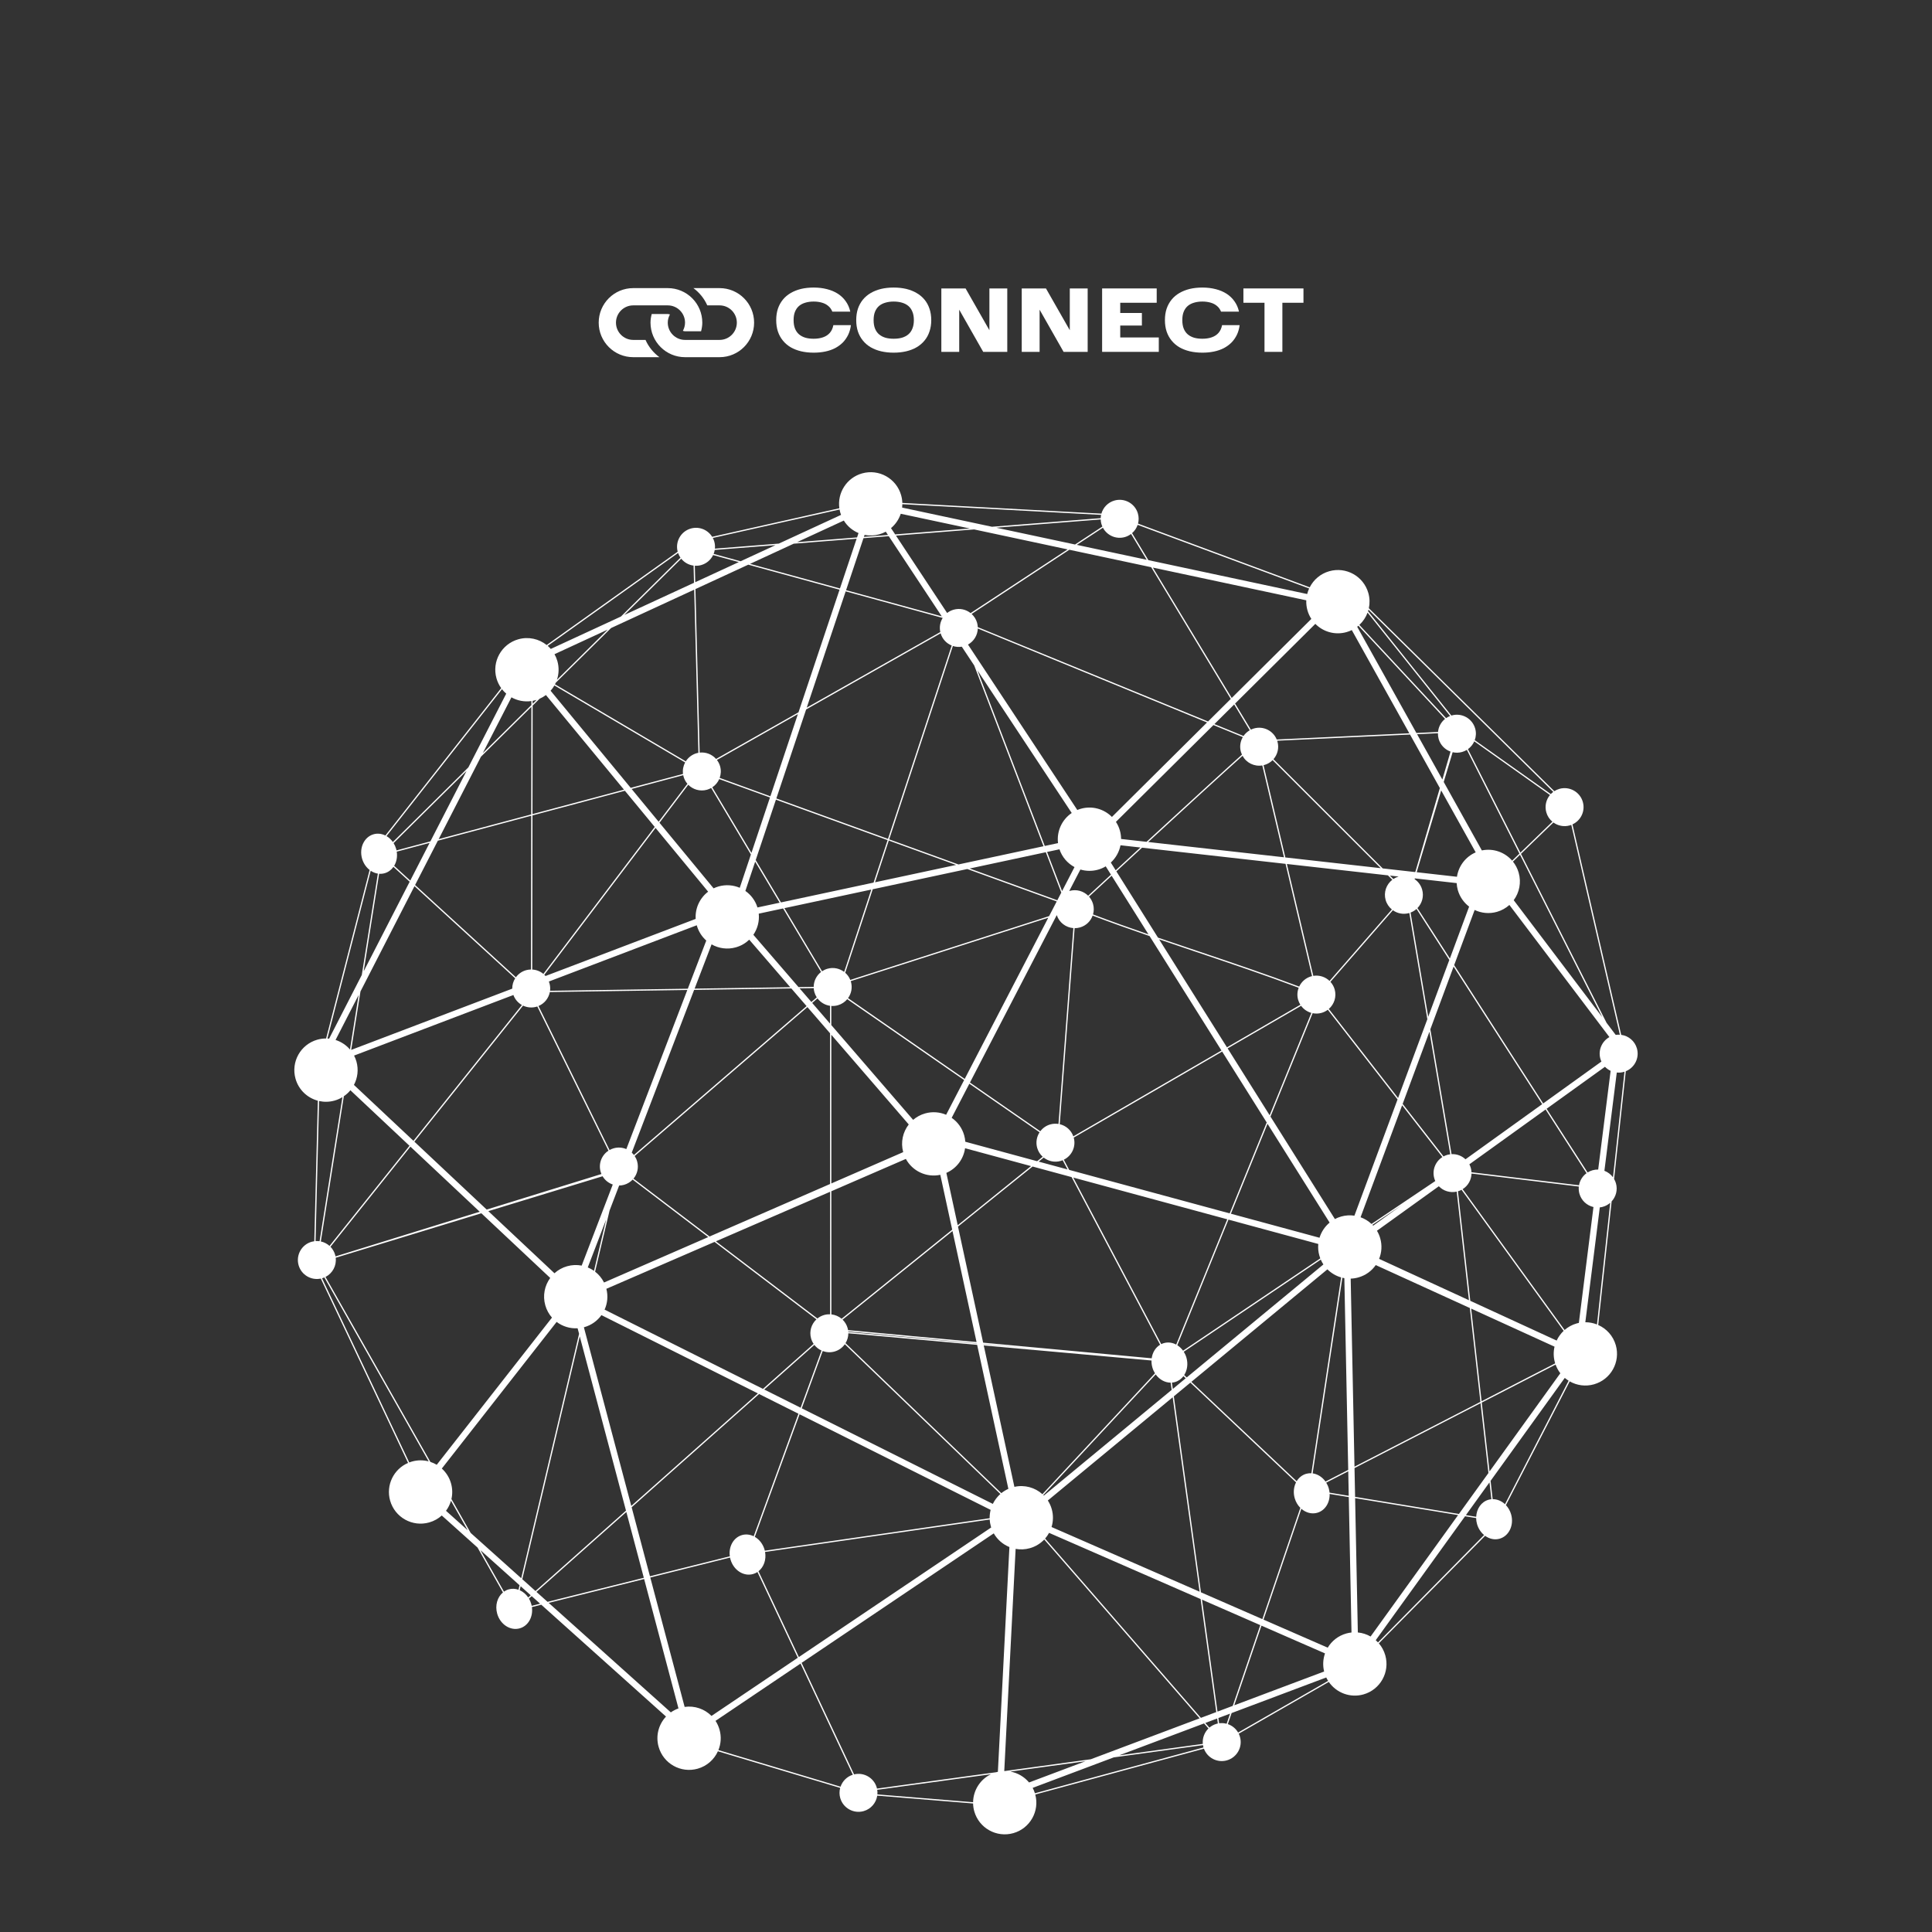 <svg xmlns="http://www.w3.org/2000/svg" xmlns:xlink="http://www.w3.org/1999/xlink" width="500" zoomAndPan="magnify" viewBox="0 0 375 375" height="500" preserveAspectRatio="xMidYMid meet" version="1.0"><rect x="0" y="0" width="375" height="375" fill="#333333" stroke="none"/><defs><g/><clipPath id="106e1f288c"><path d="M 57.129 91.652 L 317.867 91.652 L 317.867 356.047 L 57.129 356.047 Z M 57.129 91.652 " clip-rule="nonzero"/></clipPath><clipPath id="a0b8ccffcf"><path d="M 116 55 L 147 55 L 147 70 L 116 70 Z M 116 55 " clip-rule="nonzero"/></clipPath><clipPath id="5bc82847ad"><path d="M 131.289 43.84 L 149.848 62.402 L 131.289 80.965 L 112.727 62.402 Z M 131.289 43.84 " clip-rule="nonzero"/></clipPath><clipPath id="ee5ccee026"><path d="M 131.289 43.84 L 149.848 62.402 L 131.289 80.965 L 112.727 62.402 Z M 131.289 43.84 " clip-rule="nonzero"/></clipPath></defs><g clip-path="url(#106e1f288c)"><path fill="#ffffff" d="M 314.418 200.84 C 314.152 200.82 313.883 200.828 313.609 200.875 L 311.832 198.527 L 295.219 165.73 L 301.516 159.645 C 302.402 160.285 303.555 160.531 304.688 160.211 C 304.789 160.18 304.891 160.145 304.988 160.109 Z M 313.082 228.512 C 312.656 227.938 312.074 227.5 311.414 227.25 L 313.816 208.176 C 314.266 208.223 314.727 208.188 315.188 208.059 C 315.23 208.047 315.27 208.027 315.312 208.016 Z M 309.973 257.078 C 309.262 256.797 308.496 256.645 307.711 256.645 L 310.52 234.352 C 310.719 234.332 310.918 234.297 311.117 234.238 C 311.664 234.086 312.145 233.812 312.543 233.461 Z M 306.039 256.875 C 305.141 257.129 304.348 257.574 303.684 258.148 L 283.898 230.816 C 284.945 230.16 285.594 229.016 285.621 227.785 L 306.449 230.309 C 306.402 230.762 306.434 231.23 306.566 231.699 C 306.945 233.039 308.02 233.996 309.289 234.285 L 306.457 256.773 C 306.316 256.805 306.18 256.836 306.039 256.875 Z M 289.723 290.988 L 289.324 287.43 L 303.723 267.449 C 303.957 267.652 304.207 267.832 304.469 267.996 L 292.117 291.961 C 291.441 291.336 290.594 290.977 289.723 290.988 Z M 267.469 318.793 C 267.332 318.641 267.188 318.496 267.031 318.359 L 284.371 294.305 L 286.52 294.656 C 286.523 295.039 286.578 295.43 286.691 295.816 C 286.941 296.699 287.438 297.434 288.059 297.949 Z M 240.32 336.285 C 239.867 335.508 239.152 334.934 238.324 334.648 L 239.055 332.504 L 257.422 325.598 C 257.531 325.828 257.656 326.047 257.789 326.258 Z M 200.875 348.074 C 200.762 347.707 200.617 347.355 200.441 347.023 L 216.18 341.105 L 233.496 338.73 C 233.52 338.867 233.547 339.004 233.586 339.141 C 233.59 339.156 233.594 339.168 233.598 339.18 Z M 170.301 348.293 C 170.324 348 170.32 347.703 170.27 347.402 L 192.332 344.379 C 190.23 345.395 188.91 347.516 188.875 349.809 Z M 139.441 339.691 C 139.938 338.473 140.047 337.082 139.656 335.715 C 139.48 335.094 139.219 334.527 138.883 334.016 L 155.383 322.898 L 165.535 344.473 C 164.375 344.836 163.52 345.723 163.148 346.797 Z M 126.219 306.191 L 141.699 302.32 C 141.723 302.441 141.75 302.559 141.785 302.676 C 142.375 304.766 144.336 306.039 146.164 305.52 C 146.477 305.434 146.762 305.297 147.02 305.125 L 154.852 321.77 L 138.102 333.059 C 136.766 331.715 134.84 331.031 132.887 331.309 Z M 103.938 308.816 L 101.375 306.52 L 112.531 259.398 L 121.504 293.211 Z M 124.965 306.25 L 106.281 310.918 L 104.121 308.984 L 121.574 293.477 Z M 131.691 331.602 C 131.152 331.793 130.656 332.055 130.207 332.371 L 106.5 311.117 L 125.027 306.488 Z M 103.203 311.688 C 103.18 311.57 103.156 311.453 103.121 311.34 C 103.012 310.957 102.859 310.602 102.664 310.277 L 103.199 309.805 L 104.84 311.277 Z M 100.871 308.66 L 101.055 307.883 L 103.016 309.641 L 102.531 310.07 C 102.098 309.43 101.52 308.945 100.871 308.66 Z M 98.738 308.496 C 98.402 308.59 98.098 308.742 97.82 308.934 L 93.262 300.895 L 100.844 307.695 L 100.637 308.57 C 100.031 308.355 99.379 308.312 98.738 308.496 Z M 91.359 297.539 L 87.625 290.957 C 87.848 289.984 87.832 288.945 87.543 287.918 C 87.219 286.77 86.582 285.789 85.758 285.043 L 108.043 256.582 C 109.188 257.449 110.629 257.906 112.113 257.816 L 112.398 258.898 L 101.168 306.332 Z M 86.57 293.246 C 87.004 292.66 87.332 292 87.535 291.297 L 90.781 297.023 Z M 63.18 247.852 C 64.551 247.152 65.348 245.664 65.16 244.129 L 93.43 235.496 L 106.797 248.051 C 105.719 249.527 105.301 251.465 105.84 253.359 C 106.098 254.273 106.551 255.078 107.137 255.746 L 84.77 284.312 C 84.383 284.082 83.969 283.895 83.539 283.754 Z M 79.957 283.684 C 79.777 283.734 79.605 283.793 79.434 283.859 L 62.508 248.117 C 62.664 248.07 62.812 248.016 62.957 247.953 L 83.203 283.656 C 82.172 283.383 81.059 283.371 79.957 283.684 Z M 61.934 213.707 C 62.898 213.922 63.93 213.91 64.945 213.621 C 65.496 213.465 66 213.238 66.465 212.957 L 62.031 240.922 C 61.777 240.887 61.516 240.875 61.25 240.895 Z M 71.953 169.012 C 72.379 169.301 72.855 169.492 73.344 169.57 L 70.223 189.242 L 63.883 201.598 C 63.773 201.586 63.66 201.582 63.547 201.574 Z M 97.434 133.77 C 97.684 134.086 97.957 134.379 98.258 134.637 L 90.91 148.945 L 76.254 163.434 C 75.918 162.953 75.492 162.562 75.02 162.285 Z M 131.617 107.332 C 131.73 107.66 131.887 107.965 132.078 108.242 L 120.523 119.668 L 106.906 125.957 C 106.719 125.742 106.52 125.543 106.309 125.359 Z M 162.957 98.895 C 162.992 99.09 163.039 99.281 163.09 99.473 C 163.137 99.629 163.188 99.785 163.246 99.938 L 151.168 105.512 L 138.766 106.492 C 138.809 106.047 138.773 105.586 138.645 105.129 C 138.574 104.875 138.477 104.637 138.359 104.414 Z M 213.723 99.938 C 213.68 100.148 213.652 100.359 213.645 100.578 L 192.535 102.242 L 175.102 98.523 C 175.129 98.305 175.141 98.086 175.145 97.863 Z M 254.105 114.223 C 253.945 114.57 253.816 114.93 253.723 115.301 L 222.902 108.723 L 219.734 103.484 C 220.234 103.051 220.609 102.492 220.816 101.871 Z M 301.488 153.707 C 301.316 153.836 301.156 153.977 301.012 154.129 L 286.25 143.664 C 286.504 142.965 286.551 142.18 286.332 141.41 C 285.777 139.449 283.738 138.312 281.781 138.867 C 281.758 138.875 281.734 138.883 281.711 138.891 L 265.539 118.637 C 265.57 118.535 265.602 118.438 265.629 118.34 Z M 284.926 145.41 C 285.469 145.02 285.891 144.492 286.156 143.895 L 300.848 154.312 C 300.098 155.215 299.793 156.457 300.137 157.672 C 300.344 158.41 300.77 159.035 301.32 159.492 L 295.105 165.504 Z M 293.504 167.051 C 292.082 165.418 289.852 164.605 287.629 165.066 L 280.227 151.781 L 281.957 146.004 C 282.543 146.141 283.172 146.137 283.793 145.957 C 284.125 145.863 284.438 145.723 284.719 145.547 L 294.918 165.684 Z M 293.812 174.727 C 294.898 173.25 295.316 171.305 294.777 169.402 C 294.547 168.59 294.16 167.859 293.664 167.238 L 295.035 165.91 L 310.996 197.426 Z M 310.633 205.516 C 310.688 205.703 310.758 205.875 310.836 206.047 L 299.531 214.176 L 282.254 187.328 L 286.227 176.625 C 287.527 177.242 289.051 177.414 290.547 176.992 C 291.477 176.727 292.297 176.258 292.973 175.652 L 312.387 201.297 C 310.93 202.109 310.16 203.84 310.633 205.516 Z M 300.195 215.211 L 311.523 207.062 C 311.84 207.391 312.211 207.656 312.621 207.848 L 310.207 227.008 C 309.844 227 309.473 227.043 309.105 227.148 C 308.762 227.246 308.441 227.395 308.152 227.574 Z M 285.203 225.992 L 299.996 215.352 L 307.949 227.715 C 307.172 228.277 306.648 229.125 306.484 230.062 L 285.613 227.535 C 285.602 227.258 285.562 226.973 285.48 226.695 C 285.41 226.445 285.316 226.211 285.203 225.992 Z M 277.629 199.785 L 282.145 187.617 L 299.332 214.32 L 284.453 225.016 C 283.734 224.34 282.758 223.965 281.742 224.023 Z M 301.809 264.461 C 301.824 264.52 301.84 264.574 301.859 264.629 L 287.578 271.98 L 285.551 254 L 301.734 261.387 C 301.504 262.367 301.512 263.422 301.809 264.461 Z M 287.609 272.242 L 301.941 264.867 C 302.16 265.484 302.473 266.047 302.859 266.547 L 289.117 285.613 Z M 263.555 316.859 L 263.027 290.789 L 283.016 294.078 L 266.031 317.645 C 265.277 317.215 264.434 316.941 263.555 316.859 Z M 244.848 315.535 L 257.184 320.926 C 256.797 322.02 256.715 323.234 257.012 324.438 L 239.57 330.996 Z M 236.312 332.223 L 233.305 310.492 L 244.621 315.438 L 239.273 331.109 Z M 236.629 334.488 L 236.488 333.469 L 238.758 332.617 L 238.086 334.582 C 237.621 334.453 237.129 334.418 236.629 334.488 Z M 233.707 334.516 L 234.562 335.496 C 233.777 336.262 233.359 337.359 233.465 338.488 L 217.219 340.715 Z M 195.023 343.758 C 194.992 343.758 194.961 343.758 194.926 343.758 L 197.133 300.637 C 198.031 300.797 198.973 300.766 199.906 300.5 C 201.008 300.188 201.953 299.594 202.688 298.82 L 232.848 333.527 L 211.723 341.469 Z M 196.113 343.859 L 210.688 341.859 L 199.738 345.977 C 198.816 344.867 197.527 344.117 196.113 343.859 Z M 148.5 301.23 L 192.098 294.938 C 192.125 295.379 192.195 295.824 192.324 296.266 C 192.344 296.34 192.367 296.41 192.391 296.48 L 155.059 321.633 L 147.223 304.977 C 148.25 304.168 148.77 302.723 148.5 301.23 Z M 122.602 292.562 L 147.34 270.578 L 154.977 274.402 L 146.289 298.188 C 145.586 297.84 144.793 297.738 144.02 297.957 C 142.367 298.426 141.395 300.199 141.66 302.078 L 126.156 305.953 Z M 116.961 228.312 C 117.414 229.074 118.121 229.637 118.938 229.914 L 112.902 245.652 C 111.992 245.477 111.027 245.504 110.074 245.777 C 109.129 246.043 108.301 246.52 107.621 247.137 L 94.785 235.082 Z M 80.43 221.598 L 101.523 195.188 C 102.301 195.559 103.215 195.664 104.113 195.41 C 104.172 195.391 104.227 195.371 104.285 195.348 L 118.102 223.344 C 116.789 224.203 116.125 225.844 116.578 227.434 C 116.621 227.59 116.676 227.734 116.738 227.879 L 94.465 234.777 Z M 68.012 211.617 L 79.48 222.395 L 63.961 241.828 C 63.484 241.402 62.902 241.102 62.273 240.965 L 66.742 212.777 C 67.223 212.449 67.648 212.059 68.012 211.617 Z M 67.93 203.707 C 67.188 202.84 66.211 202.199 65.133 201.855 L 69.605 193.137 Z M 68.727 204.887 L 99.648 193.129 C 99.961 193.98 100.555 194.656 101.297 195.074 L 80.25 221.43 L 68.699 210.582 C 69.414 209.23 69.629 207.617 69.184 206.035 C 69.066 205.629 68.914 205.246 68.727 204.887 Z M 80.453 172.004 L 99.996 189.895 C 99.621 190.484 99.418 191.18 99.426 191.898 L 68.168 203.785 L 69.969 192.438 Z M 74.656 169.492 C 75.367 169.293 75.949 168.848 76.367 168.262 L 79.516 171.145 L 70.586 188.543 L 73.586 169.598 C 73.941 169.625 74.301 169.594 74.656 169.492 Z M 77.008 165.305 L 83.387 163.602 L 79.633 170.918 L 76.504 168.055 C 76.969 167.285 77.164 166.309 77.008 165.305 Z M 83.539 163.309 L 76.961 165.062 C 76.941 164.965 76.922 164.871 76.895 164.773 C 76.777 164.363 76.605 163.984 76.395 163.645 L 90.551 149.645 Z M 103.141 137.199 L 103.109 158.082 L 85.141 162.879 L 93.355 146.875 Z M 103.141 136.074 L 103.141 136.855 L 93.715 146.172 L 99.27 135.352 C 100.418 135.996 101.773 136.273 103.141 136.074 Z M 134.742 114.453 L 135.559 146.117 C 135.445 146.137 135.332 146.164 135.219 146.195 C 134.309 146.453 133.578 147.035 133.109 147.777 L 107.727 132.828 C 107.781 132.727 107.832 132.621 107.879 132.512 L 118.609 121.902 Z M 134.621 109.785 L 134.707 113.117 L 121.18 119.363 L 132.227 108.441 C 132.82 109.18 133.684 109.664 134.621 109.785 Z M 143.746 108.941 L 138.516 107.508 C 138.613 107.262 138.688 107.004 138.73 106.742 L 150.523 105.812 Z M 166.27 104.566 L 163.035 114.223 L 145.586 109.445 L 154.059 105.531 Z M 166.637 103.465 L 166.352 104.312 L 154.703 105.234 L 163.785 101.039 C 164.465 102.141 165.473 102.98 166.637 103.465 Z M 173.754 103.727 L 172.945 102.508 C 173.824 101.77 174.477 100.801 174.836 99.723 L 188.238 102.582 Z M 207.223 106.637 L 188.395 119 C 187.496 118.289 186.285 118.004 185.102 118.34 C 184.625 118.473 184.199 118.695 183.836 118.98 L 173.906 103.965 L 189.082 102.762 Z M 213.781 101.703 C 213.832 101.879 213.895 102.043 213.969 102.207 L 208.668 105.688 L 193.379 102.426 L 213.648 100.824 C 213.656 101.113 213.699 101.41 213.781 101.703 Z M 238.895 135.656 L 234.48 140.039 C 227.949 137.367 218.922 133.664 210.055 130.031 C 202.863 127.082 195.684 124.137 189.785 121.723 C 189.773 121.441 189.73 121.16 189.652 120.879 C 189.457 120.195 189.078 119.613 188.59 119.168 L 207.562 106.707 L 223.445 110.094 Z M 254.531 120.129 L 239.074 135.477 L 223.773 110.168 L 253.547 116.52 C 253.52 117.156 253.59 117.812 253.773 118.457 C 253.945 119.066 254.203 119.625 254.531 120.129 Z M 261.359 122.691 C 261.719 122.59 262.059 122.457 262.383 122.301 L 273.551 142.332 L 247.812 143.535 C 247.109 141.824 245.223 140.875 243.402 141.391 C 243.188 141.453 242.984 141.535 242.793 141.625 L 239.73 136.559 L 255.305 121.09 C 256.828 122.637 259.125 123.324 261.359 122.691 Z M 275.055 142.512 L 279.102 142.32 C 279.09 142.684 279.137 143.051 279.238 143.418 C 279.578 144.609 280.465 145.492 281.547 145.883 L 279.961 151.305 Z M 282.793 170.18 L 274.977 169.297 L 279.734 153.422 L 286.434 165.441 C 284.449 166.297 283.102 168.117 282.793 170.18 Z M 275.125 176.258 C 276.02 175.344 276.414 173.992 276.039 172.676 C 275.797 171.812 275.262 171.109 274.574 170.641 L 274.621 170.496 L 282.738 171.41 C 282.762 171.855 282.832 172.305 282.957 172.754 C 283.34 174.09 284.129 175.195 285.156 175.973 L 281.422 186.039 Z M 273.785 177.129 C 274.223 176.965 274.613 176.727 274.945 176.43 L 281.312 186.324 L 277.215 197.363 Z M 271.367 213.125 L 257.922 195.836 C 258.969 194.93 259.461 193.469 259.059 192.047 C 258.898 191.48 258.609 190.984 258.238 190.574 L 270.355 176.676 C 271.234 177.305 272.379 177.543 273.5 177.227 C 273.516 177.223 273.531 177.215 273.551 177.207 L 277.047 197.824 Z M 280.184 224.461 L 272.254 214.266 L 277.457 200.246 L 281.496 224.043 C 281.309 224.066 281.121 224.102 280.93 224.152 C 280.664 224.23 280.414 224.336 280.184 224.461 Z M 267.684 244.344 C 268.184 243.121 268.293 241.73 267.902 240.363 C 267.754 239.832 267.535 239.34 267.266 238.887 L 279.277 230.25 C 280.145 231.156 281.449 231.582 282.746 231.293 L 285.121 252.371 Z M 262.168 248.18 C 262.664 248.164 263.168 248.09 263.668 247.945 C 265.09 247.543 266.25 246.676 267.031 245.551 L 285.293 253.883 L 287.348 272.102 L 262.906 284.68 Z M 257.281 287.574 C 256.66 286.691 255.75 286.113 254.781 285.98 L 260.555 248.008 C 260.68 248.039 260.809 248.066 260.938 248.09 L 261.688 285.305 Z M 258.066 289.723 C 258.039 289.453 257.992 289.18 257.914 288.906 C 257.801 288.496 257.625 288.121 257.418 287.781 L 261.695 285.578 L 261.789 290.336 Z M 252.59 292.852 C 253.457 293.609 254.59 293.938 255.676 293.629 C 257.195 293.199 258.137 291.672 258.078 289.973 L 261.797 290.586 L 262.324 316.867 C 261.984 316.902 261.641 316.965 261.301 317.062 C 259.734 317.508 258.484 318.52 257.711 319.812 L 245.246 314.367 Z M 227.84 271.027 L 231.051 268.371 L 251.562 287.727 C 251.117 288.602 250.988 289.695 251.297 290.785 C 251.508 291.535 251.898 292.176 252.395 292.672 L 245.023 314.27 L 233.105 309.066 Z M 204.105 296.395 C 204.441 295.301 204.477 294.098 204.141 292.914 C 203.969 292.309 203.711 291.746 203.383 291.246 L 227.617 271.211 L 232.844 308.949 Z M 190.945 261.148 L 223.508 264.074 C 223.492 264.512 223.543 264.965 223.672 265.414 C 223.789 265.832 223.965 266.215 224.18 266.559 L 202.332 290.016 C 200.895 288.734 198.887 288.148 196.895 288.598 Z M 164.117 260.703 C 164.465 260.137 164.66 259.477 164.66 258.789 L 189.664 261.035 L 195.723 288.984 C 195.227 289.207 194.77 289.488 194.359 289.82 Z M 155.621 273.352 L 159.684 262.234 C 160.395 262.5 161.195 262.555 161.98 262.332 C 162.824 262.094 163.512 261.578 163.984 260.914 L 194.172 289.98 C 193.559 290.523 193.062 291.18 192.707 291.906 Z M 158.07 261.047 C 158.438 261.523 158.918 261.895 159.457 262.141 L 155.402 273.238 L 148.332 269.703 Z M 117.352 254.199 C 117.906 252.969 118.055 251.555 117.695 250.156 L 138.695 241.051 L 158.469 256.086 C 157.488 257 157.039 258.414 157.43 259.789 C 157.539 260.176 157.711 260.531 157.926 260.848 L 148.094 269.582 Z M 116.738 255.266 L 147.105 270.461 L 122.531 292.297 L 113.332 257.621 C 113.363 257.613 113.395 257.605 113.426 257.598 C 114.816 257.203 115.957 256.355 116.738 255.266 Z M 115.293 246.668 C 114.918 246.402 114.512 246.184 114.086 246.004 L 117.66 236.684 Z M 121.129 229.973 C 121.789 229.785 122.355 229.426 122.797 228.961 L 137.469 240.117 L 117.238 248.934 C 116.82 248.094 116.223 247.379 115.508 246.828 L 118.32 234.961 L 120.176 230.109 C 120.492 230.105 120.812 230.062 121.129 229.973 Z M 106.723 192.555 L 133.406 192.156 L 121.57 223.039 C 120.82 222.719 119.965 222.641 119.117 222.883 C 118.832 222.961 118.562 223.078 118.312 223.219 L 104.52 195.266 C 105.688 194.781 106.496 193.746 106.723 192.555 Z M 103.062 188.18 C 102.746 188.184 102.422 188.227 102.102 188.316 C 101.277 188.551 100.602 189.047 100.137 189.688 L 80.57 171.777 L 84.988 163.176 L 103.109 158.336 Z M 121.289 153.484 L 127.082 160.508 L 105.469 189.035 C 104.867 188.531 104.109 188.23 103.309 188.188 L 103.355 158.273 Z M 132.574 150.219 L 122.422 152.926 L 106.871 134.074 C 107.152 133.758 107.398 133.414 107.609 133.047 L 132.984 147.988 C 132.625 148.656 132.469 149.43 132.574 150.219 Z M 138.039 152.945 L 145.75 165.859 L 143.586 172.32 C 142.336 171.785 140.898 171.656 139.484 172.055 C 139.145 172.152 138.82 172.277 138.508 172.426 L 128.004 159.695 L 133.59 152.32 C 134.504 153.25 135.887 153.668 137.23 153.289 C 137.52 153.203 137.789 153.086 138.039 152.945 Z M 172.359 162.832 L 150.688 154.977 L 156.473 137.703 L 182.574 122.926 C 182.902 124.047 183.719 124.891 184.723 125.297 Z M 189.094 129.164 L 202.547 164.254 L 186.031 167.789 L 172.59 162.918 L 184.953 125.387 C 185.5 125.566 186.09 125.617 186.684 125.523 Z M 215.824 158.566 C 214.301 157.031 212.012 156.348 209.785 156.98 C 209.551 157.047 209.324 157.125 209.105 157.219 L 187.887 125.109 C 189.031 124.48 189.754 123.285 189.789 121.988 C 195.672 124.398 202.812 127.324 209.961 130.258 C 218.465 133.746 226.977 137.234 233.359 139.848 C 233.676 139.977 233.984 140.102 234.289 140.227 Z M 241.074 143 C 241.129 143.023 241.18 143.047 241.234 143.066 C 240.738 143.902 240.574 144.934 240.859 145.941 C 240.914 146.129 240.984 146.305 241.062 146.477 C 240.34 147.125 239.445 147.93 238.324 148.945 C 235.387 151.613 231.309 155.34 226.207 160.031 C 224.98 161.16 223.75 162.289 222.543 163.398 L 217.605 162.844 C 217.598 162.305 217.527 161.758 217.371 161.211 C 217.199 160.598 216.934 160.031 216.602 159.523 L 235.527 140.734 C 237.762 141.648 239.652 142.422 241.074 143 Z M 241.367 142.855 C 239.941 142.273 238.012 141.484 235.715 140.547 L 239.551 136.738 L 242.574 141.742 C 242.086 142.023 241.676 142.402 241.367 142.855 Z M 249.223 166.398 L 222.867 163.434 C 230.074 156.801 237.285 150.188 241.176 146.703 C 241.918 148.066 243.453 148.832 245.012 148.57 Z M 267.996 168.512 L 249.484 166.43 L 245.254 148.52 C 245.305 148.508 245.359 148.5 245.41 148.484 C 246.039 148.305 246.582 147.973 247.012 147.543 Z M 269.781 169.949 L 271.469 170.141 C 271.094 170.25 270.754 170.41 270.449 170.617 Z M 256.117 240.246 L 238.914 235.582 C 241.285 229.766 243.656 223.945 246.027 218.129 L 258.078 237.305 C 257.148 238.074 256.469 239.102 256.117 240.246 Z M 257.648 246.379 C 258.391 247.117 259.312 247.66 260.312 247.945 L 254.539 285.953 C 254.203 285.938 253.867 285.969 253.531 286.062 C 252.742 286.289 252.105 286.812 251.684 287.504 L 231.242 268.215 Z M 229.848 266.898 C 230.438 265.984 230.637 264.758 230.293 263.539 C 230.172 263.113 229.988 262.723 229.77 262.371 L 256.363 244.484 C 256.504 244.82 256.676 245.133 256.871 245.43 L 230.34 267.363 Z M 227.469 268.359 C 227.664 268.344 227.859 268.316 228.055 268.258 C 228.734 268.066 229.297 267.652 229.707 267.105 L 230.148 267.52 L 227.641 269.598 Z M 208.316 228.562 L 238.211 236.664 C 234.902 244.77 231.602 252.875 228.297 260.984 C 227.562 260.59 226.723 260.465 225.91 260.695 C 225.73 260.746 225.559 260.816 225.395 260.898 Z M 190.883 260.863 L 203.41 262.023 L 190.891 260.898 Z M 161.363 231.219 L 175.828 224.945 C 177.102 227.309 179.816 228.609 182.512 228.031 L 184.82 238.676 L 163.359 255.973 C 162.801 255.5 162.105 255.203 161.371 255.121 Z M 161.121 231.324 L 161.125 255.102 C 160.746 255.09 160.355 255.129 159.969 255.238 C 159.477 255.379 159.035 255.617 158.656 255.918 L 138.953 240.938 Z M 123.668 225.422 C 123.562 225.043 123.398 224.695 123.191 224.383 L 156.719 195.477 L 161.113 200.562 L 161.117 229.812 L 137.727 240.004 L 122.961 228.777 C 123.707 227.875 124.012 226.633 123.668 225.422 Z M 134.73 192.137 L 153.598 191.859 L 156.559 195.289 L 123.043 224.184 C 122.918 224.02 122.777 223.867 122.625 223.727 Z M 106.535 190.512 L 135.238 179.594 C 135.246 179.609 135.246 179.625 135.254 179.645 C 135.586 180.812 136.238 181.809 137.086 182.562 L 133.504 191.91 L 106.766 192.309 C 106.824 191.836 106.789 191.344 106.652 190.859 C 106.617 190.738 106.578 190.621 106.535 190.512 Z M 153.387 191.617 L 134.824 191.891 L 138.117 183.301 C 139.5 184.09 141.184 184.344 142.836 183.875 C 143.844 183.59 144.719 183.07 145.426 182.391 Z M 147.273 177.34 L 151.996 176.328 L 159.363 188.664 C 158.477 189.352 157.945 190.418 157.938 191.547 L 154.992 191.594 L 146.227 181.441 C 147.031 180.266 147.426 178.816 147.273 177.34 Z M 146.578 167.25 L 151.332 175.215 L 147.023 176.137 C 146.602 174.789 145.758 173.684 144.676 172.93 Z M 149.453 154.789 L 145.852 165.551 L 138.25 152.82 C 138.855 152.422 139.32 151.863 139.602 151.219 Z M 169.562 171.312 L 151.586 175.16 L 146.684 166.941 L 150.609 155.211 L 172.281 163.066 Z M 169.844 171.25 L 172.512 163.148 L 185.578 167.883 Z M 205.109 174.965 L 203.633 177.816 L 165.043 190.207 C 164.824 189.656 164.48 189.184 164.055 188.812 L 169.398 172.605 L 187.754 168.676 Z M 205.996 173.25 L 205.223 174.746 L 188.207 168.578 L 202.992 165.414 Z M 205.363 163.648 L 202.789 164.199 L 189.719 130.113 L 208.02 157.801 C 206.133 159.078 205.074 161.336 205.363 163.648 Z M 211.211 173.859 C 210.297 172.953 208.938 172.551 207.609 172.926 C 207.586 172.934 207.562 172.945 207.535 172.953 L 209.703 168.773 C 210.785 169.098 211.969 169.129 213.137 168.801 C 213.672 168.648 214.168 168.43 214.621 168.156 L 215.637 169.77 C 213.898 171.375 212.383 172.773 211.211 173.859 Z M 222.918 181.359 C 219.234 180.086 215.605 178.797 212.152 177.488 C 212.34 176.852 212.355 176.152 212.16 175.469 C 212.004 174.918 211.73 174.438 211.379 174.035 C 212.758 172.762 214.234 171.395 215.766 169.98 Z M 216.555 168.922 L 215.609 167.422 C 216.578 166.531 217.238 165.355 217.488 164.066 L 221.348 164.5 C 219.664 166.055 218.043 167.547 216.555 168.922 Z M 252.172 191.496 C 245.891 189.125 239.031 186.812 232.363 184.566 C 229.844 183.719 227.301 182.859 224.77 181.996 L 216.684 169.133 C 218.309 167.637 219.984 166.09 221.672 164.535 L 249.523 167.672 L 254.672 189.469 C 254.617 189.48 254.562 189.492 254.508 189.504 C 253.434 189.809 252.613 190.559 252.172 191.496 Z M 238.281 203.492 L 252.543 195.227 C 253.035 195.902 253.742 196.383 254.535 196.602 C 251.836 203.227 249.137 209.848 246.438 216.473 Z M 202.578 224.684 C 203.473 225.391 204.684 225.676 205.867 225.34 C 206.004 225.301 206.137 225.254 206.266 225.203 L 207.211 226.988 L 201.602 225.469 Z M 187.363 221.609 C 187.336 221.191 187.266 220.77 187.145 220.352 C 186.738 218.918 185.855 217.75 184.719 216.969 L 188.152 210.344 L 201.781 219.777 C 201.219 220.641 201.012 221.73 201.316 222.801 C 201.512 223.488 201.891 224.074 202.387 224.523 L 201.309 225.391 Z M 183.688 227.656 C 185.68 226.793 187.031 224.949 187.32 222.871 L 200.129 226.34 L 185.891 237.816 Z M 160.617 188.031 C 160.23 188.141 159.879 188.309 159.562 188.52 L 152.25 176.273 L 169.117 172.664 L 163.852 188.648 C 162.961 187.969 161.777 187.703 160.617 188.031 Z M 206.148 172.961 L 203.234 165.363 L 205.641 164.848 C 206.156 166.383 207.227 167.586 208.562 168.301 Z M 208.336 180.145 L 205.453 218.16 C 204.938 218.078 204.395 218.098 203.855 218.25 C 203.051 218.477 202.391 218.957 201.922 219.578 L 188.266 210.125 L 205.117 177.621 C 205.59 179.07 206.887 180.035 208.336 180.145 Z M 237.086 203.902 L 208.332 220.566 C 207.902 219.348 206.887 218.484 205.695 218.207 L 208.582 180.156 C 208.926 180.16 209.273 180.117 209.621 180.016 C 210.809 179.68 211.688 178.801 212.078 177.723 C 215.617 179.066 219.348 180.387 223.129 181.691 Z M 252.402 195.023 L 238.152 203.285 L 224.977 182.324 C 227.414 183.16 229.863 183.984 232.285 184.801 C 238.949 187.047 245.801 189.355 252.078 191.723 C 251.797 192.441 251.738 193.254 251.965 194.055 C 252.066 194.406 252.215 194.73 252.402 195.023 Z M 165.121 190.438 L 203.473 178.125 L 187.25 209.418 L 164.602 193.738 C 165.242 192.859 165.488 191.703 165.168 190.57 C 165.152 190.527 165.137 190.484 165.121 190.438 Z M 161.359 198.969 L 161.355 195.25 C 161.773 195.281 162.203 195.242 162.625 195.121 C 163.367 194.91 163.992 194.488 164.449 193.938 L 187.137 209.641 L 183.645 216.375 C 182.395 215.844 180.965 215.719 179.559 216.117 C 178.676 216.367 177.891 216.801 177.238 217.363 Z M 176.387 218.258 C 175.242 219.73 174.785 221.699 175.309 223.629 L 161.363 229.707 L 161.359 200.848 Z M 158.676 193.789 C 159.266 194.57 160.145 195.09 161.109 195.227 L 161.109 198.684 L 157.648 194.672 Z M 158.531 193.586 L 157.488 194.488 L 155.199 191.836 L 157.941 191.793 C 157.957 192.055 158 192.32 158.074 192.582 C 158.18 192.949 158.336 193.285 158.531 193.586 Z M 207.531 227.074 L 206.488 225.098 C 208.051 224.332 208.895 222.539 208.41 220.805 L 237.219 204.109 L 245.867 217.871 C 243.469 223.754 241.07 229.637 238.676 235.516 Z M 256.266 244.254 L 229.633 262.168 C 229.32 261.734 228.938 261.375 228.512 261.109 C 231.824 252.98 235.137 244.855 238.445 236.727 L 255.879 241.453 C 255.809 242.191 255.867 242.953 256.086 243.711 C 256.137 243.898 256.199 244.078 256.266 244.254 Z M 139.152 147.508 L 154.871 138.605 L 149.531 154.559 L 139.688 150.988 C 139.941 150.289 139.988 149.508 139.77 148.734 C 139.641 148.277 139.426 147.863 139.152 147.508 Z M 137.449 173.074 C 135.828 174.305 134.898 176.289 135.031 178.359 L 105.883 189.441 C 105.809 189.359 105.73 189.281 105.652 189.203 L 127.242 160.703 Z M 133.426 152.133 L 127.844 159.5 L 122.594 153.137 L 132.613 150.461 C 132.633 150.555 132.652 150.652 132.68 150.746 C 132.828 151.273 133.09 151.742 133.426 152.133 Z M 189.602 260.742 L 189.609 260.785 L 164.652 258.543 C 164.652 258.504 164.645 258.465 164.641 258.426 Z M 164.609 258.176 C 164.586 258.043 164.559 257.914 164.523 257.781 C 164.34 257.133 163.992 256.578 163.539 256.141 L 184.879 238.945 L 189.547 260.488 Z M 227.223 268.371 L 227.418 269.777 L 202.613 290.289 C 202.582 290.254 202.547 290.219 202.508 290.184 L 224.32 266.77 C 225.031 267.766 226.109 268.371 227.223 268.371 Z M 223.543 263.645 L 190.828 260.609 L 185.945 238.082 L 200.422 226.422 L 207.992 228.473 L 225.18 261.016 C 224.281 261.551 223.691 262.523 223.543 263.645 Z M 262.891 235.961 C 262.055 235.836 261.184 235.883 260.316 236.129 C 259.887 236.25 259.48 236.414 259.102 236.617 L 246.598 216.727 C 249.324 210.039 252.051 203.352 254.777 196.66 C 255.336 196.773 255.93 196.762 256.516 196.598 C 256.969 196.469 257.375 196.258 257.73 195.992 L 271.266 213.398 Z M 272.086 233.906 L 266.535 237.898 C 266.488 237.848 266.438 237.793 266.387 237.742 Z M 278.586 229.234 L 278.477 229.312 L 266.207 237.566 C 265.598 236.992 264.871 236.551 264.086 236.266 L 272.152 214.539 L 279.965 224.586 C 278.621 225.438 277.934 227.098 278.391 228.703 C 278.441 228.891 278.512 229.062 278.586 229.234 Z M 270.16 176.527 L 258.066 190.398 C 257.246 189.609 256.086 189.223 254.91 189.414 L 249.781 167.699 L 269.391 169.906 L 270.246 170.762 C 269.09 171.656 268.527 173.191 268.949 174.684 C 269.164 175.438 269.598 176.066 270.16 176.527 Z M 274.352 170.465 L 274.344 170.492 C 274.324 170.48 274.305 170.469 274.285 170.457 Z M 247.898 143.773 L 273.684 142.574 L 279.473 152.961 L 274.703 169.27 L 268.387 168.559 L 247.18 147.363 C 247.973 146.453 248.305 145.18 247.953 143.934 C 247.938 143.879 247.914 143.828 247.898 143.773 Z M 182.977 119.941 C 182.484 120.734 182.297 121.707 182.512 122.68 L 156.586 137.352 L 164.145 114.781 Z M 167.684 104.207 L 167.812 103.824 C 168.734 104.008 169.711 103.98 170.676 103.707 C 171.121 103.582 171.539 103.41 171.93 103.199 L 172.355 103.84 Z M 172.508 104.074 L 182.797 119.637 L 164.223 114.551 L 167.598 104.461 Z M 134.949 113.004 L 134.867 109.809 C 135.273 109.832 135.691 109.797 136.105 109.68 C 137.16 109.379 137.973 108.648 138.414 107.734 L 143.402 109.102 Z M 145.242 109.602 L 162.957 114.457 L 154.988 138.258 L 138.992 147.312 C 138.211 146.422 137.023 145.941 135.805 146.082 L 134.984 114.34 Z M 103.387 136.609 L 103.387 136.035 C 103.578 136 103.766 135.957 103.953 135.906 C 104.027 135.883 104.098 135.863 104.168 135.84 Z M 104.734 135.625 C 105.176 135.43 105.59 135.191 105.965 134.906 L 121.117 153.277 L 103.355 158.016 L 103.387 136.957 Z M 146.508 298.305 L 155.199 274.512 L 192.281 293.066 C 192.148 293.594 192.082 294.137 192.09 294.688 L 148.449 300.992 C 148.434 300.926 148.422 300.863 148.402 300.801 C 148.086 299.684 147.379 298.805 146.508 298.305 Z M 236.25 333.559 L 236.383 334.531 C 236.301 334.551 236.215 334.566 236.125 334.59 C 235.602 334.742 235.137 335 234.742 335.332 L 233.953 334.422 Z M 233.094 333.434 L 202.855 298.637 C 203.152 298.293 203.41 297.922 203.625 297.527 L 233.039 310.375 L 236.078 332.312 Z M 280.484 139.535 C 279.707 140.16 279.211 141.078 279.121 142.074 L 274.922 142.27 L 263.43 121.652 C 263.512 121.59 263.586 121.523 263.664 121.457 Z M 265.445 118.91 L 281.465 138.973 C 281.184 139.082 280.922 139.223 280.684 139.387 L 263.848 121.297 C 264.562 120.637 265.105 119.816 265.445 118.91 Z M 218.332 104.246 C 218.781 104.117 219.188 103.906 219.539 103.641 L 222.57 108.652 L 209.004 105.758 L 214.074 102.43 C 214.871 103.93 216.629 104.727 218.332 104.246 Z M 107.629 126.977 L 117.953 122.207 L 108.102 131.949 C 108.484 130.816 108.539 129.559 108.188 128.32 C 108.051 127.84 107.863 127.391 107.629 126.977 Z M 64.145 241.996 L 79.66 222.562 L 93.113 235.199 L 65.121 243.867 C 65.102 243.766 65.078 243.664 65.051 243.562 C 64.875 242.953 64.559 242.422 64.145 241.996 Z M 165.777 344.406 L 155.59 322.758 L 192.891 297.625 C 193.582 298.844 194.664 299.77 195.926 300.281 L 193.688 343.906 C 193.574 343.93 193.461 343.957 193.348 343.988 L 170.219 347.164 C 170.207 347.102 170.195 347.043 170.18 346.98 C 169.637 345.074 167.688 343.949 165.777 344.406 Z M 283.176 293.859 L 263.023 290.539 L 262.91 284.953 L 287.375 272.359 L 288.906 285.91 Z M 288.93 291.098 C 287.516 291.5 286.602 292.852 286.527 294.41 L 284.531 294.082 L 289.109 287.727 L 289.477 291 C 289.293 291.016 289.113 291.047 288.93 291.098 Z M 302.145 260.203 L 285.383 252.488 L 282.984 231.23 C 283.23 231.156 283.465 231.059 283.688 230.941 L 303.504 258.316 C 302.934 258.855 302.473 259.5 302.145 260.203 Z M 307.227 155.66 C 306.672 153.699 304.633 152.562 302.676 153.117 C 302.32 153.219 301.988 153.375 301.691 153.562 L 265.691 118.055 C 265.895 117.109 265.875 116.102 265.594 115.105 C 264.668 111.844 261.273 109.945 258.008 110.875 C 256.297 111.359 254.965 112.527 254.215 114 L 220.891 101.633 C 221.051 101.02 221.059 100.352 220.871 99.691 C 220.316 97.734 218.281 96.598 216.32 97.152 C 215.043 97.516 214.117 98.508 213.781 99.695 L 175.141 97.617 C 175.129 97.121 175.051 96.621 174.91 96.121 C 173.984 92.859 170.59 90.961 167.328 91.887 C 164.336 92.738 162.496 95.66 162.918 98.652 L 138.23 104.195 C 137.387 102.828 135.715 102.129 134.094 102.586 C 132.152 103.137 131.02 105.141 131.539 107.086 L 106.109 125.199 C 104.613 124.004 102.586 123.523 100.602 124.086 C 97.34 125.012 95.441 128.406 96.367 131.668 C 96.566 132.371 96.883 133.004 97.281 133.566 L 74.801 162.168 C 74.09 161.816 73.289 161.711 72.512 161.93 C 70.684 162.449 69.684 164.562 70.273 166.648 C 70.539 167.574 71.07 168.34 71.742 168.859 L 63.297 201.566 C 62.734 201.566 62.164 201.641 61.598 201.801 C 58.332 202.727 56.438 206.121 57.363 209.387 C 57.973 211.547 59.668 213.105 61.691 213.645 L 61.004 240.922 C 60.836 240.945 60.668 240.977 60.5 241.023 C 58.539 241.578 57.402 243.617 57.957 245.574 C 58.492 247.453 60.383 248.57 62.266 248.172 L 79.207 283.953 C 76.41 285.152 74.871 288.266 75.723 291.27 C 76.648 294.531 80.047 296.43 83.309 295.504 C 84.246 295.238 85.07 294.77 85.746 294.156 L 92.688 300.379 L 97.625 309.09 C 96.539 309.984 96.047 311.605 96.504 313.215 C 97.094 315.305 99.059 316.578 100.883 316.059 C 102.539 315.59 103.512 313.812 103.242 311.93 L 105.062 311.477 L 129.273 333.184 C 127.844 334.703 127.227 336.914 127.84 339.066 C 128.762 342.328 132.16 344.227 135.422 343.301 C 137.234 342.789 138.625 341.512 139.344 339.922 L 163.078 347.031 C 162.91 347.652 162.898 348.328 163.086 348.992 C 163.641 350.949 165.68 352.09 167.637 351.535 C 169.074 351.125 170.062 349.922 170.273 348.535 L 188.875 350.055 C 188.887 350.559 188.961 351.07 189.105 351.578 C 190.031 354.84 193.426 356.738 196.691 355.812 C 199.926 354.895 201.812 351.547 200.945 348.312 L 233.68 339.414 C 234.34 341.203 236.273 342.211 238.137 341.684 C 240.094 341.129 241.234 339.09 240.68 337.133 C 240.617 336.91 240.535 336.699 240.438 336.504 L 257.922 326.461 C 259.375 328.566 262.055 329.621 264.652 328.883 C 267.914 327.957 269.809 324.562 268.883 321.297 C 268.633 320.41 268.199 319.625 267.633 318.969 L 288.258 298.102 C 289.082 298.699 290.094 298.941 291.07 298.664 C 292.898 298.145 293.902 296.031 293.309 293.941 C 293.109 293.234 292.75 292.625 292.297 292.145 L 304.68 268.125 C 306.059 268.91 307.746 269.164 309.391 268.695 C 312.656 267.77 314.551 264.375 313.629 261.109 C 313.109 259.285 311.82 257.891 310.211 257.176 L 312.82 233.188 C 313.656 232.277 314.02 230.969 313.656 229.688 C 313.57 229.383 313.445 229.098 313.293 228.836 L 315.566 207.926 C 317.289 207.23 318.246 205.332 317.727 203.508 C 317.316 202.051 316.086 201.055 314.676 200.863 L 305.215 160.012 C 306.844 159.266 307.73 157.434 307.227 155.66 " fill-opacity="1" fill-rule="nonzero"/></g><g clip-path="url(#a0b8ccffcf)"><g clip-path="url(#5bc82847ad)"><g clip-path="url(#ee5ccee026)"><path fill="#ffffff" d="M 139.668 69.328 L 132.965 69.328 C 129.262 69.328 126.262 66.328 126.262 62.625 C 126.262 62.043 126.359 61.488 126.5 60.949 L 129.613 60.949 C 129.762 60.949 129.898 60.996 130.035 61.035 C 129.773 61.508 129.613 62.047 129.613 62.625 C 129.613 64.473 131.117 65.977 132.965 65.977 L 139.668 65.977 C 141.516 65.977 143.02 64.473 143.02 62.625 C 143.02 60.777 141.516 59.273 139.668 59.273 L 137.281 59.273 C 136.691 57.93 135.75 56.785 134.59 55.922 L 139.668 55.922 C 143.371 55.922 146.371 58.922 146.371 62.625 C 146.371 66.328 143.371 69.328 139.668 69.328 Z M 125.297 65.977 L 122.91 65.977 C 121.062 65.977 119.559 64.473 119.559 62.625 C 119.559 60.777 121.062 59.273 122.91 59.273 L 129.613 59.273 C 131.461 59.273 132.965 60.777 132.965 62.625 C 132.965 63.203 132.805 63.738 132.547 64.215 C 132.684 64.25 132.816 64.301 132.965 64.301 L 136.078 64.301 C 136.219 63.762 136.316 63.207 136.316 62.625 C 136.316 58.922 133.316 55.922 129.613 55.922 L 122.91 55.922 C 119.207 55.922 116.207 58.922 116.207 62.625 C 116.207 66.328 119.207 69.328 122.91 69.328 L 127.988 69.328 C 126.824 68.461 125.887 67.32 125.297 65.977 Z M 125.297 65.977 " fill-opacity="1" fill-rule="nonzero"/></g></g></g><g fill="#ffffff" fill-opacity="1"><g transform="translate(150.084, 68.297)"><g><path d="M 7.844 0.156 C 6.969 0.156 6.156 0.066 5.406 -0.109 C 4.664 -0.285 3.992 -0.547 3.391 -0.891 C 2.797 -1.242 2.289 -1.676 1.875 -2.188 C 1.457 -2.695 1.133 -3.285 0.906 -3.953 C 0.688 -4.617 0.578 -5.352 0.578 -6.156 C 0.578 -6.977 0.688 -7.719 0.906 -8.375 C 1.133 -9.039 1.457 -9.629 1.875 -10.141 C 2.289 -10.648 2.797 -11.078 3.391 -11.422 C 3.992 -11.773 4.664 -12.039 5.406 -12.219 C 6.156 -12.395 6.969 -12.484 7.844 -12.484 C 8.781 -12.484 9.645 -12.379 10.438 -12.172 C 11.227 -11.973 11.93 -11.676 12.547 -11.281 C 13.16 -10.883 13.672 -10.395 14.078 -9.812 C 14.492 -9.238 14.785 -8.57 14.953 -7.812 L 11.469 -7.812 C 11.289 -8.258 11.031 -8.625 10.688 -8.906 C 10.352 -9.195 9.945 -9.41 9.469 -9.547 C 8.988 -9.691 8.445 -9.766 7.844 -9.766 C 7.25 -9.766 6.711 -9.691 6.234 -9.547 C 5.754 -9.41 5.344 -9.195 5 -8.906 C 4.664 -8.613 4.406 -8.238 4.219 -7.781 C 4.039 -7.332 3.953 -6.789 3.953 -6.156 C 3.953 -5.531 4.039 -4.988 4.219 -4.531 C 4.406 -4.07 4.664 -3.695 5 -3.406 C 5.344 -3.113 5.754 -2.895 6.234 -2.75 C 6.711 -2.613 7.25 -2.547 7.844 -2.547 C 8.531 -2.547 9.141 -2.641 9.672 -2.828 C 10.211 -3.016 10.648 -3.301 10.984 -3.688 C 11.328 -4.082 11.555 -4.582 11.672 -5.188 L 15.078 -5.188 C 14.992 -4.5 14.816 -3.875 14.547 -3.312 C 14.273 -2.75 13.926 -2.25 13.5 -1.812 C 13.07 -1.383 12.57 -1.02 12 -0.719 C 11.426 -0.426 10.789 -0.207 10.094 -0.062 C 9.395 0.082 8.645 0.156 7.844 0.156 Z M 7.844 0.156 "/></g></g></g><g fill="#ffffff" fill-opacity="1"><g transform="translate(165.615, 68.297)"><g><path d="M 7.844 0.156 C 6.969 0.156 6.156 0.066 5.406 -0.109 C 4.664 -0.285 3.992 -0.547 3.391 -0.891 C 2.797 -1.242 2.289 -1.676 1.875 -2.188 C 1.457 -2.695 1.133 -3.285 0.906 -3.953 C 0.688 -4.617 0.578 -5.352 0.578 -6.156 C 0.578 -6.977 0.688 -7.719 0.906 -8.375 C 1.133 -9.039 1.457 -9.629 1.875 -10.141 C 2.289 -10.648 2.797 -11.078 3.391 -11.422 C 3.992 -11.773 4.664 -12.039 5.406 -12.219 C 6.156 -12.395 6.969 -12.484 7.844 -12.484 C 8.719 -12.484 9.531 -12.395 10.281 -12.219 C 11.031 -12.039 11.703 -11.773 12.297 -11.422 C 12.898 -11.078 13.41 -10.648 13.828 -10.141 C 14.254 -9.629 14.578 -9.039 14.797 -8.375 C 15.023 -7.719 15.141 -6.977 15.141 -6.156 C 15.141 -5.352 15.023 -4.617 14.797 -3.953 C 14.578 -3.285 14.254 -2.695 13.828 -2.188 C 13.41 -1.676 12.898 -1.242 12.297 -0.891 C 11.703 -0.547 11.031 -0.285 10.281 -0.109 C 9.531 0.066 8.719 0.156 7.844 0.156 Z M 7.844 -2.547 C 8.445 -2.547 8.988 -2.613 9.469 -2.75 C 9.945 -2.895 10.359 -3.113 10.703 -3.406 C 11.047 -3.695 11.305 -4.07 11.484 -4.531 C 11.672 -4.988 11.766 -5.531 11.766 -6.156 C 11.766 -6.789 11.672 -7.332 11.484 -7.781 C 11.305 -8.238 11.047 -8.613 10.703 -8.906 C 10.359 -9.195 9.945 -9.41 9.469 -9.547 C 8.988 -9.691 8.445 -9.766 7.844 -9.766 C 7.25 -9.766 6.711 -9.691 6.234 -9.547 C 5.754 -9.41 5.344 -9.195 5 -8.906 C 4.664 -8.613 4.406 -8.238 4.219 -7.781 C 4.039 -7.332 3.953 -6.789 3.953 -6.156 C 3.953 -5.531 4.039 -4.988 4.219 -4.531 C 4.406 -4.07 4.664 -3.695 5 -3.406 C 5.344 -3.113 5.754 -2.895 6.234 -2.75 C 6.711 -2.613 7.25 -2.547 7.844 -2.547 Z M 7.844 -2.547 "/></g></g></g><g fill="#ffffff" fill-opacity="1"><g transform="translate(181.308, 68.297)"><g><path d="M 10.734 -12.312 L 14.203 -12.312 L 14.203 0 L 9.531 0 L 4.875 -8.188 L 4.875 0 L 1.406 0 L 1.406 -12.312 L 6.109 -12.312 L 10.734 -4.203 Z M 10.734 -12.312 "/></g></g></g><g fill="#ffffff" fill-opacity="1"><g transform="translate(196.912, 68.297)"><g><path d="M 10.734 -12.312 L 14.203 -12.312 L 14.203 0 L 9.531 0 L 4.875 -8.188 L 4.875 0 L 1.406 0 L 1.406 -12.312 L 6.109 -12.312 L 10.734 -4.203 Z M 10.734 -12.312 "/></g></g></g><g fill="#ffffff" fill-opacity="1"><g transform="translate(212.515, 68.297)"><g><path d="M 4.922 -2.797 L 12.406 -2.797 L 12.406 0 L 1.406 0 L 1.406 -12.312 L 12 -12.312 L 12 -9.531 L 4.922 -9.531 L 4.922 -7.547 L 9.125 -7.547 L 9.125 -5.109 L 4.922 -5.109 Z M 4.922 -2.797 "/></g></g></g><g fill="#ffffff" fill-opacity="1"><g transform="translate(225.533, 68.297)"><g><path d="M 7.844 0.156 C 6.969 0.156 6.156 0.066 5.406 -0.109 C 4.664 -0.285 3.992 -0.547 3.391 -0.891 C 2.797 -1.242 2.289 -1.676 1.875 -2.188 C 1.457 -2.695 1.133 -3.285 0.906 -3.953 C 0.688 -4.617 0.578 -5.352 0.578 -6.156 C 0.578 -6.977 0.688 -7.719 0.906 -8.375 C 1.133 -9.039 1.457 -9.629 1.875 -10.141 C 2.289 -10.648 2.797 -11.078 3.391 -11.422 C 3.992 -11.773 4.664 -12.039 5.406 -12.219 C 6.156 -12.395 6.969 -12.484 7.844 -12.484 C 8.781 -12.484 9.645 -12.379 10.438 -12.172 C 11.227 -11.973 11.93 -11.676 12.547 -11.281 C 13.16 -10.883 13.672 -10.395 14.078 -9.812 C 14.492 -9.238 14.785 -8.57 14.953 -7.812 L 11.469 -7.812 C 11.289 -8.258 11.031 -8.625 10.688 -8.906 C 10.352 -9.195 9.945 -9.41 9.469 -9.547 C 8.988 -9.691 8.445 -9.766 7.844 -9.766 C 7.25 -9.766 6.711 -9.691 6.234 -9.547 C 5.754 -9.41 5.344 -9.195 5 -8.906 C 4.664 -8.613 4.406 -8.238 4.219 -7.781 C 4.039 -7.332 3.953 -6.789 3.953 -6.156 C 3.953 -5.531 4.039 -4.988 4.219 -4.531 C 4.406 -4.07 4.664 -3.695 5 -3.406 C 5.344 -3.113 5.754 -2.895 6.234 -2.75 C 6.711 -2.613 7.25 -2.547 7.844 -2.547 C 8.531 -2.547 9.141 -2.641 9.672 -2.828 C 10.211 -3.016 10.648 -3.301 10.984 -3.688 C 11.328 -4.082 11.555 -4.582 11.672 -5.188 L 15.078 -5.188 C 14.992 -4.5 14.816 -3.875 14.547 -3.312 C 14.273 -2.75 13.926 -2.25 13.5 -1.812 C 13.07 -1.383 12.57 -1.02 12 -0.719 C 11.426 -0.426 10.789 -0.207 10.094 -0.062 C 9.395 0.082 8.645 0.156 7.844 0.156 Z M 7.844 0.156 "/></g></g></g><g fill="#ffffff" fill-opacity="1"><g transform="translate(241.064, 68.297)"><g><path d="M 11.938 -12.312 L 11.938 -9.531 L 7.844 -9.531 L 7.844 0 L 4.375 0 L 4.375 -9.531 L 0.281 -9.531 L 0.281 -12.312 Z M 11.938 -12.312 "/></g></g></g></svg>
